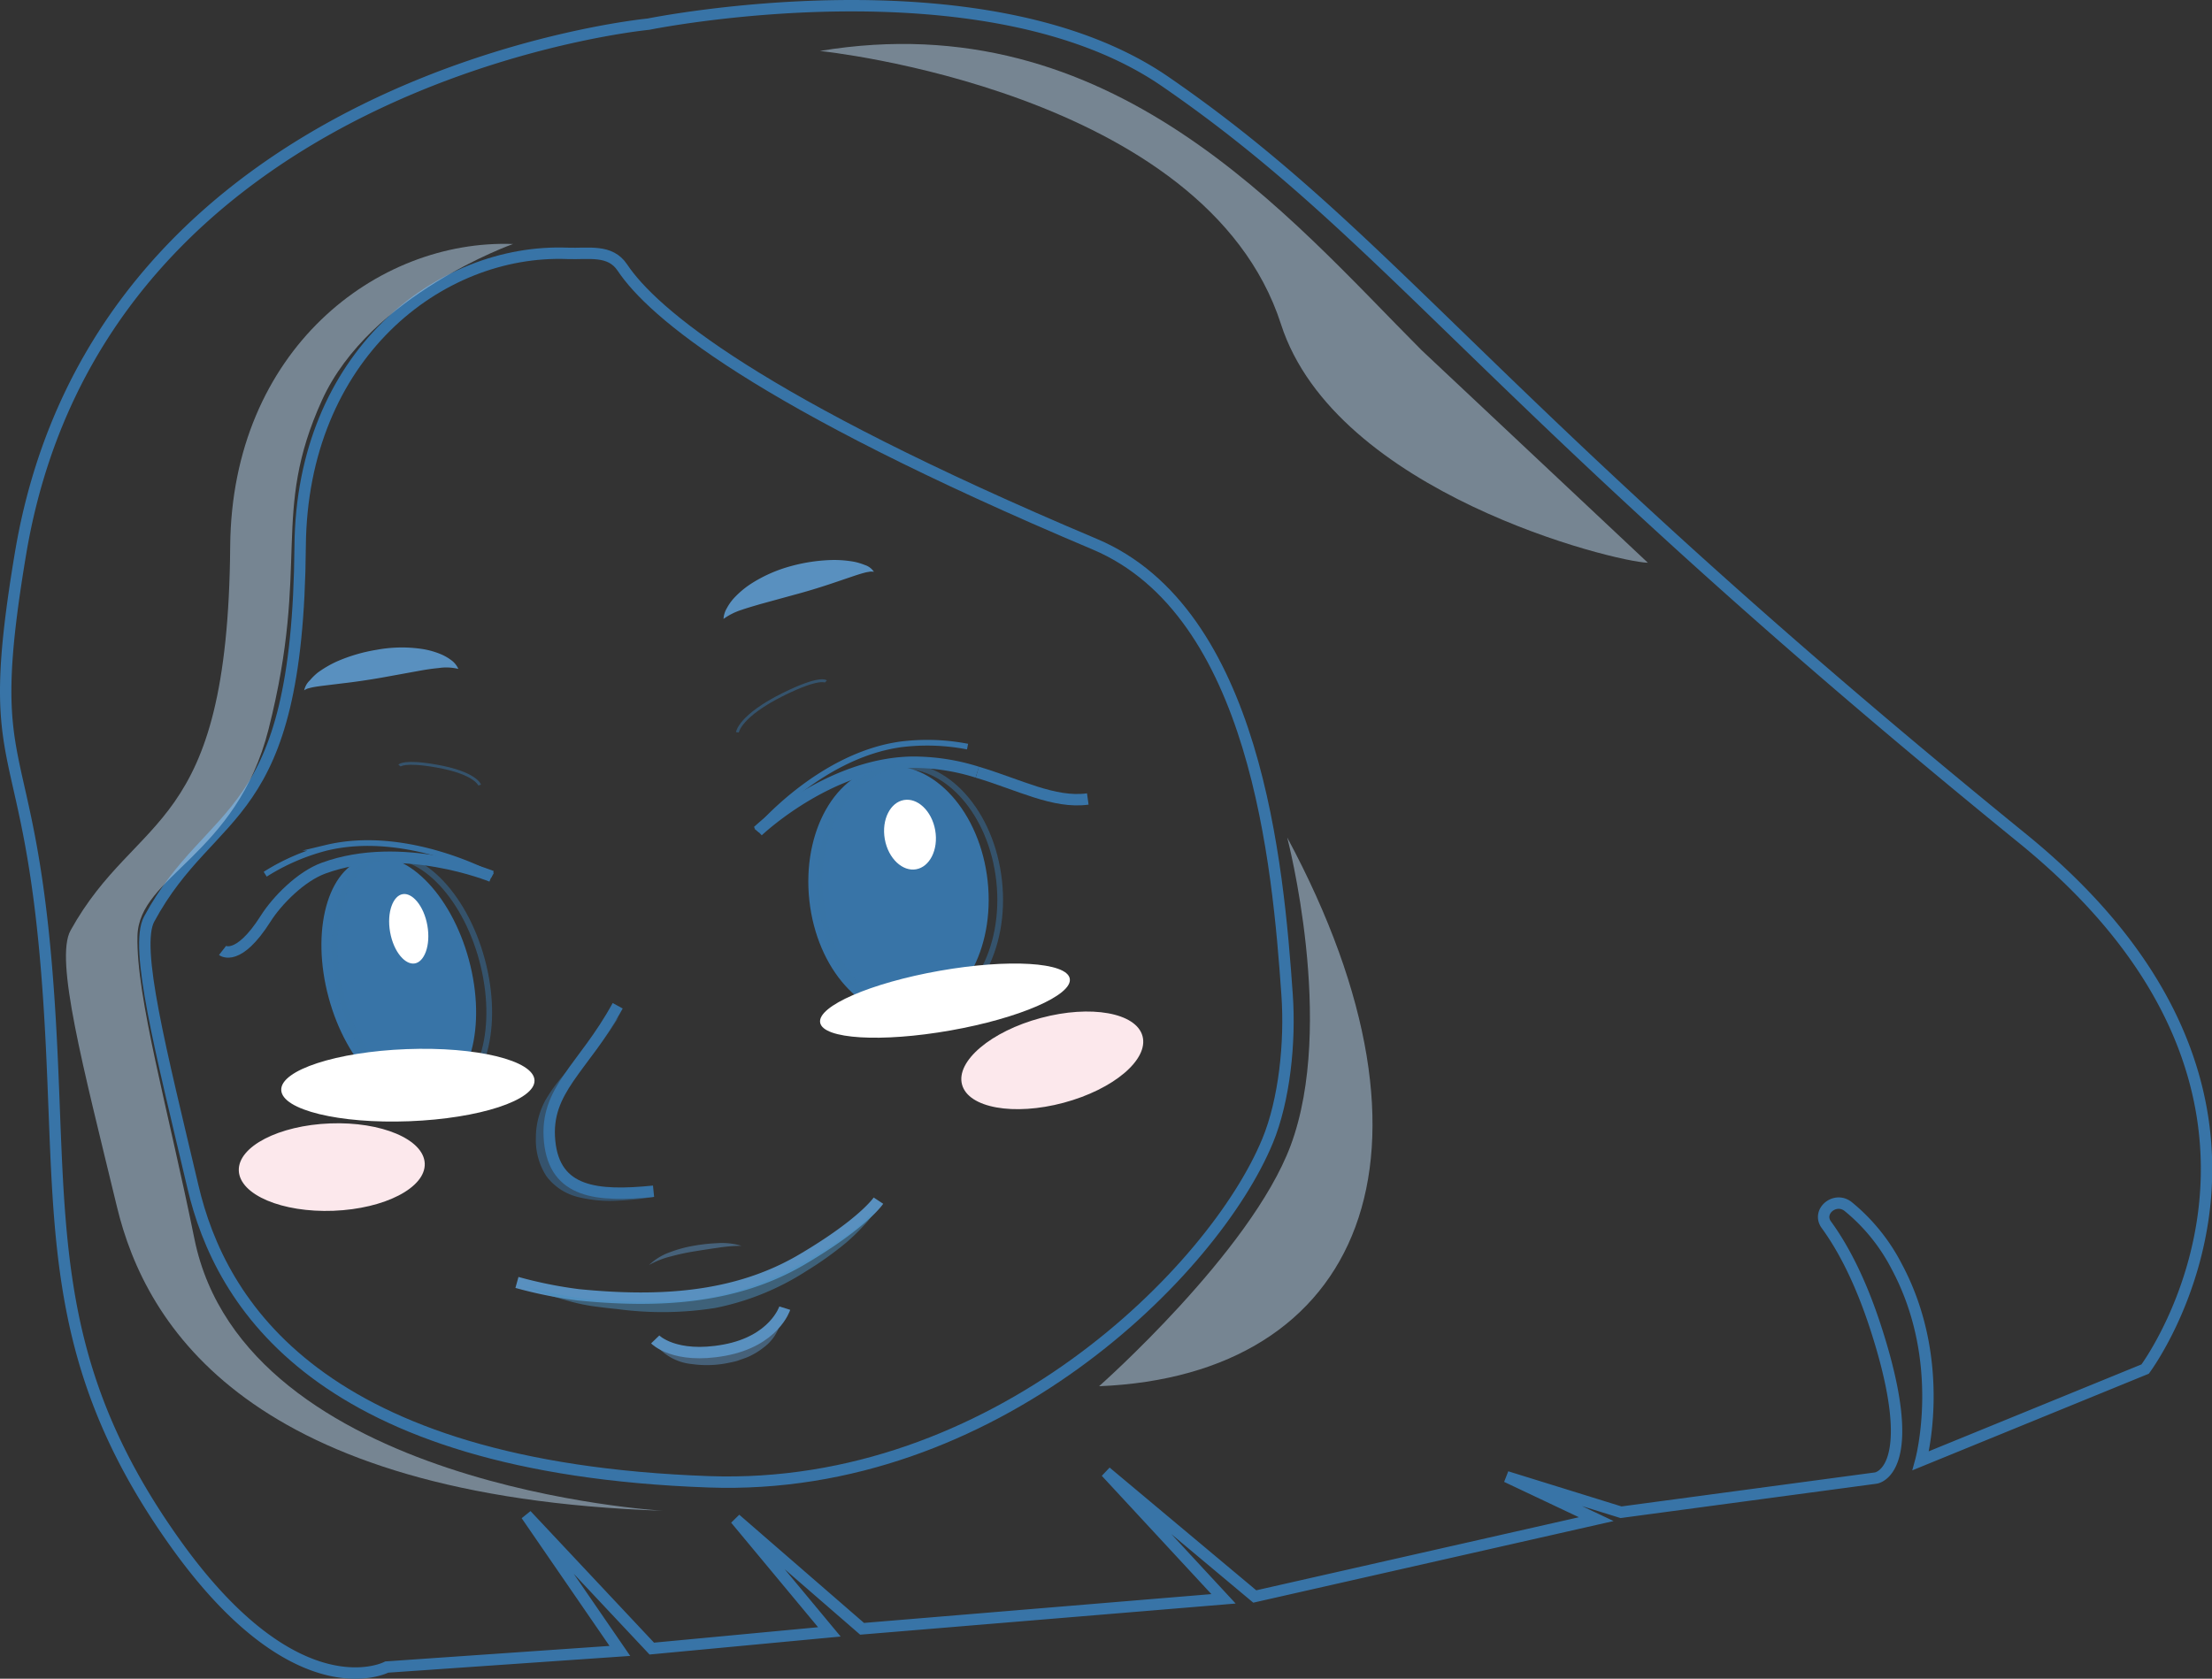 <svg xmlns="http://www.w3.org/2000/svg" viewBox="0 0 388.01 294.53"><rect x="0" y="0" width="388.01" height="294.53" fill="#333333" stroke="none"/><defs><style>.cls-1{isolation:isolate;}.cls-12,.cls-2,.cls-7,.cls-8,.cls-9{fill:none;}.cls-11,.cls-2,.cls-7,.cls-8,.cls-9{stroke:#3874a7;}.cls-11,.cls-12,.cls-2,.cls-7,.cls-8,.cls-9{stroke-miterlimit:10;}.cls-12,.cls-2{stroke-width:2px;}.cls-3{fill:#5990bf;}.cls-4{fill:#fce8ec;}.cls-14,.cls-15,.cls-5,.cls-7,.cls-9{opacity:0.5;}.cls-6{fill:#3874a7;}.cls-7{stroke-width:0.5px;}.cls-10,.cls-11{fill:#fff;}.cls-12{stroke:#5990bf;}.cls-13{fill:#4a90bf;}.cls-14{fill:#bad8f2;}.cls-14,.cls-15{mix-blend-mode:multiply;}.cls-15{fill:#bbd8f2;}</style></defs><title>faceline.svg</title><g class="cls-1"><g id="Layer_2" data-name="Layer 2"><g id="Layer_2-2" data-name="Layer 2"><path class="cls-2" d="M113.74,4.24S17.63,13.35,3.6,97.11c-6.91,41.24,1.78,29.74,5,78.74,2.48,37.63-1.36,62,22.17,94.93,21.4,30,37.07,21.7,37.07,21.7l40.89-2.83L92.33,265.8l22,23.44,31.15-2.93-16.46-19.8,22.2,19.26,63.4-5.26L194,258.25,220.1,280.1,280,266.53l-15.73-7.44,20.08,6.23,44.71-6s8.14-1.1,0-26.26c-2.72-8.41-5.8-14.2-8.7-18.18-1.69-2.32,1.52-5,3.81-3.21a33.15,33.15,0,0,1,8.51,10.49c9,16.77,4.25,34.12,4.25,34.12l39.35-16.08s35.12-47-21.47-93.06C261.46,71.22,244.53,41.9,204.37,14.29,172.38-7.71,113.74,4.24,113.74,4.24Z"/><path class="cls-2" d="M109.17,46.94c-2.16-3.24-5.89-2.35-9.64-2.49-22.55-.86-46.6,18-46.88,51.39-.4,49.32-15.43,44.93-26.48,65.4-2.66,4.92,2,22.92,7.68,47,4.78,20.38,21.94,49.32,90.51,51.74,50,1.77,88.59-37,98-59.84,2.92-7.09,4-17.2,3.41-25.61-1.59-22.73-5.46-67.11-33.73-79.05C132.46,70.33,114.43,54.82,109.17,46.94Z"/><path class="cls-3" d="M126.91,108.59a4.24,4.24,0,0,1,.6-1.91,9,9,0,0,1,1.15-1.65,16,16,0,0,1,3-2.56,25,25,0,0,1,6.91-3.1,30.41,30.41,0,0,1,7.36-1.12,20,20,0,0,1,3.84.3,10.42,10.42,0,0,1,1.91.57,3,3,0,0,1,1.62,1.21,1.91,1.91,0,0,0-.89,0,6.25,6.25,0,0,0-.86.18c-.56.15-1.12.33-1.67.51l-3.3,1.12c-2.2.75-4.44,1.45-6.65,2.05L133.33,106c-1.08.32-2.18.63-3.25,1A11.15,11.15,0,0,0,126.91,108.59Z"/><path class="cls-3" d="M80.4,117.36a8.91,8.91,0,0,0-3.47-.15c-1.11.1-2.22.27-3.32.47L67,118.88c-2.24.39-4.55.74-6.82,1l-3.43.42c-.57.07-1.15.15-1.72.25a7.53,7.53,0,0,0-.85.2,2.17,2.17,0,0,0-.82.37,3.34,3.34,0,0,1,1-1.76A10.07,10.07,0,0,1,55.75,118a19.33,19.33,0,0,1,3.3-1.93A29.06,29.06,0,0,1,66.11,114a24.17,24.17,0,0,1,7.51-.2,14.28,14.28,0,0,1,3.76,1,8.67,8.67,0,0,1,1.74,1A3.81,3.81,0,0,1,80.4,117.36Z"/><ellipse class="cls-4" cx="183.61" cy="185.5" rx="16.32" ry="7.67" transform="matrix(0.97, -0.26, 0.26, 0.97, -41.75, 53.84)"/><ellipse class="cls-4" cx="58.2" cy="204.76" rx="16.32" ry="7.67" transform="translate(-7.82 2.39) rotate(-2.2)"/><path class="cls-2" d="M114.64,209c-9.93,1-17.34.3-18.23-8.77s5.91-12.75,11.94-23.77"/><g class="cls-5"><path class="cls-6" d="M114.64,210a51.28,51.28,0,0,1-6.44.66,23.3,23.3,0,0,1-6.57-.59,9.87,9.87,0,0,1-5.78-3.71A11.61,11.61,0,0,1,94,199.71a13.75,13.75,0,0,1,1.65-6.63,27.1,27.1,0,0,1,4-5.31c3-3.18,6-6.11,8.88-9.34a85.48,85.48,0,0,1-7.67,10.37c-2.67,3.28-5,6.84-4.83,10.9a10.14,10.14,0,0,0,1.42,5.59,8.68,8.68,0,0,0,4.69,3.31,25.9,25.9,0,0,0,6.15,1.1C110.34,209.88,112.48,209.92,114.64,210Z"/></g><path class="cls-7" d="M129.35,128.48s.34-2.86,8.13-6.71c6.38-3.15,7.39-2.21,7.39-2.21"/><path class="cls-2" d="M171.43,135.48c7.33,2.18,13.48,5.52,19.38,4.7"/><path class="cls-2" d="M132.93,145.83s12.33-11.78,26.9-12.1a37.28,37.28,0,0,1,11.6,1.75"/><ellipse class="cls-6" cx="157.6" cy="156.28" rx="15.73" ry="21.93" transform="translate(-16.07 18.08) rotate(-6.25)"/><path class="cls-8" d="M132.72,145.73S143.6,132.6,158,130.6a37.25,37.25,0,0,1,11.72.39"/><ellipse class="cls-9" cx="159.62" cy="156.28" rx="15.73" ry="21.93" transform="translate(-16.06 18.3) rotate(-6.25)"/><ellipse class="cls-10" cx="165.76" cy="175.56" rx="22.23" ry="5.32" transform="translate(-27.97 31.45) rotate(-10)"/><ellipse class="cls-11" cx="159.62" cy="146.44" rx="4.99" ry="6.67" transform="translate(-23 29.94) rotate(-10)"/><path class="cls-7" d="M84.14,137.74s-.67-2.13-7.64-3.35c-5.71-1-6.42-.07-6.42-.07"/><path class="cls-2" d="M86.23,153.75s-15.78-6.46-29.46-1.44c-4,1.45-8.19,5.72-10.17,8.86-4.87,7.69-7.57,5.59-7.57,5.59"/><ellipse class="cls-6" cx="69.95" cy="171.71" rx="12.74" ry="21.93" transform="translate(-42.42 24.23) rotate(-15.14)"/><path class="cls-8" d="M86.39,153.59s-14.93-8.25-29.1-4.86a37.32,37.32,0,0,0-10.77,4.65"/><ellipse class="cls-9" cx="72.25" cy="171.71" rx="12.74" ry="21.93" transform="translate(-42.34 24.83) rotate(-15.14)"/><ellipse class="cls-10" cx="71.55" cy="190.39" rx="22.23" ry="6.33" transform="translate(-7.26 2.89) rotate(-2.2)"/><ellipse class="cls-11" cx="71.7" cy="162.95" rx="3.82" ry="6.67" transform="translate(-27.21 14.93) rotate(-10)"/><path class="cls-12" d="M90.68,225a75.87,75.87,0,0,0,10.77,2.17c13.92,1.38,27.43.72,39.14-6.15,10.89-6.4,13.5-10.37,13.5-10.37"/><path class="cls-12" d="M114.93,235s3.38,3.5,12.15,1.88,10.58-7.37,10.58-7.37"/><g class="cls-5"><path class="cls-3" d="M115.48,236.46a12.79,12.79,0,0,0,6,1.33,27.13,27.13,0,0,0,6.07-.66c.48-.13,1-.22,1.47-.35s1-.28,1.42-.47a14,14,0,0,0,2.69-1.26,9.89,9.89,0,0,0,4-4.48,7.79,7.79,0,0,1-3.07,5.76,12.7,12.7,0,0,1-2.9,1.76c-.52.22-1.06.38-1.59.58s-1.08.29-1.62.41a18.75,18.75,0,0,1-6.6.24A9.33,9.33,0,0,1,115.48,236.46Z"/></g><g class="cls-5"><path class="cls-13" d="M91.75,225.62c2.76.68,5.51,1.35,8.29,1.85,1.39.23,2.78.45,4.16.56s2.83.13,4.23.21c5.64.22,11.28.35,16.72-.71a52.31,52.31,0,0,0,15.53-5.92,78.82,78.82,0,0,0,7.16-4.43,22.85,22.85,0,0,0,6.13-5.71,12.28,12.28,0,0,1-2.42,3.52,36.35,36.35,0,0,1-3.09,3,59.21,59.21,0,0,1-7,5,46.1,46.1,0,0,1-16,6.49,59.4,59.4,0,0,1-17.2.19c-1.42-.13-2.81-.31-4.24-.5a33,33,0,0,1-4.22-.9A84.39,84.39,0,0,1,91.75,225.62Z"/></g><g class="cls-5"><path class="cls-3" d="M113.86,221.94a10.08,10.08,0,0,1,3.63-2.23,22,22,0,0,1,4.13-1.13,31.28,31.28,0,0,1,4.23-.47,12.08,12.08,0,0,1,4.23.47,26.36,26.36,0,0,0-4.17.34c-1.37.19-2.75.41-4.12.63s-2.73.51-4.06.87A15.13,15.13,0,0,0,113.86,221.94Z"/></g><path class="cls-14" d="M116.3,265.06c-72.57-2.49-90.73-32.33-95.79-53.35-6-24.84-10.94-43.4-8.13-48.47,11.7-21.11,27.6-16.58,28-67.43.29-34.38,25.74-53.87,49.61-53,0,0-25.06,8.86-33.49,27.36-9.1,20-2,28.57-9.39,57.76-5.62,22.23-22.74,25.66-23,36.29s5.41,30.52,10,53.17C43,260.91,116.3,265.06,116.3,265.06Z"/><path class="cls-14" d="M225.79,146.93c29.9,55.68,13,94.39-33,96.28,0,0,26.6-23.5,33.59-42.19C234.36,179.66,225.79,146.93,225.79,146.93Z"/><path class="cls-15" d="M289.05,98.73c-5.68-.12-54.8-12.23-64.35-41.85C211.46,15.81,143.82,8.94,143.82,8.94,195,.44,226,38,249.36,61.44Z"/></g></g></g></svg>